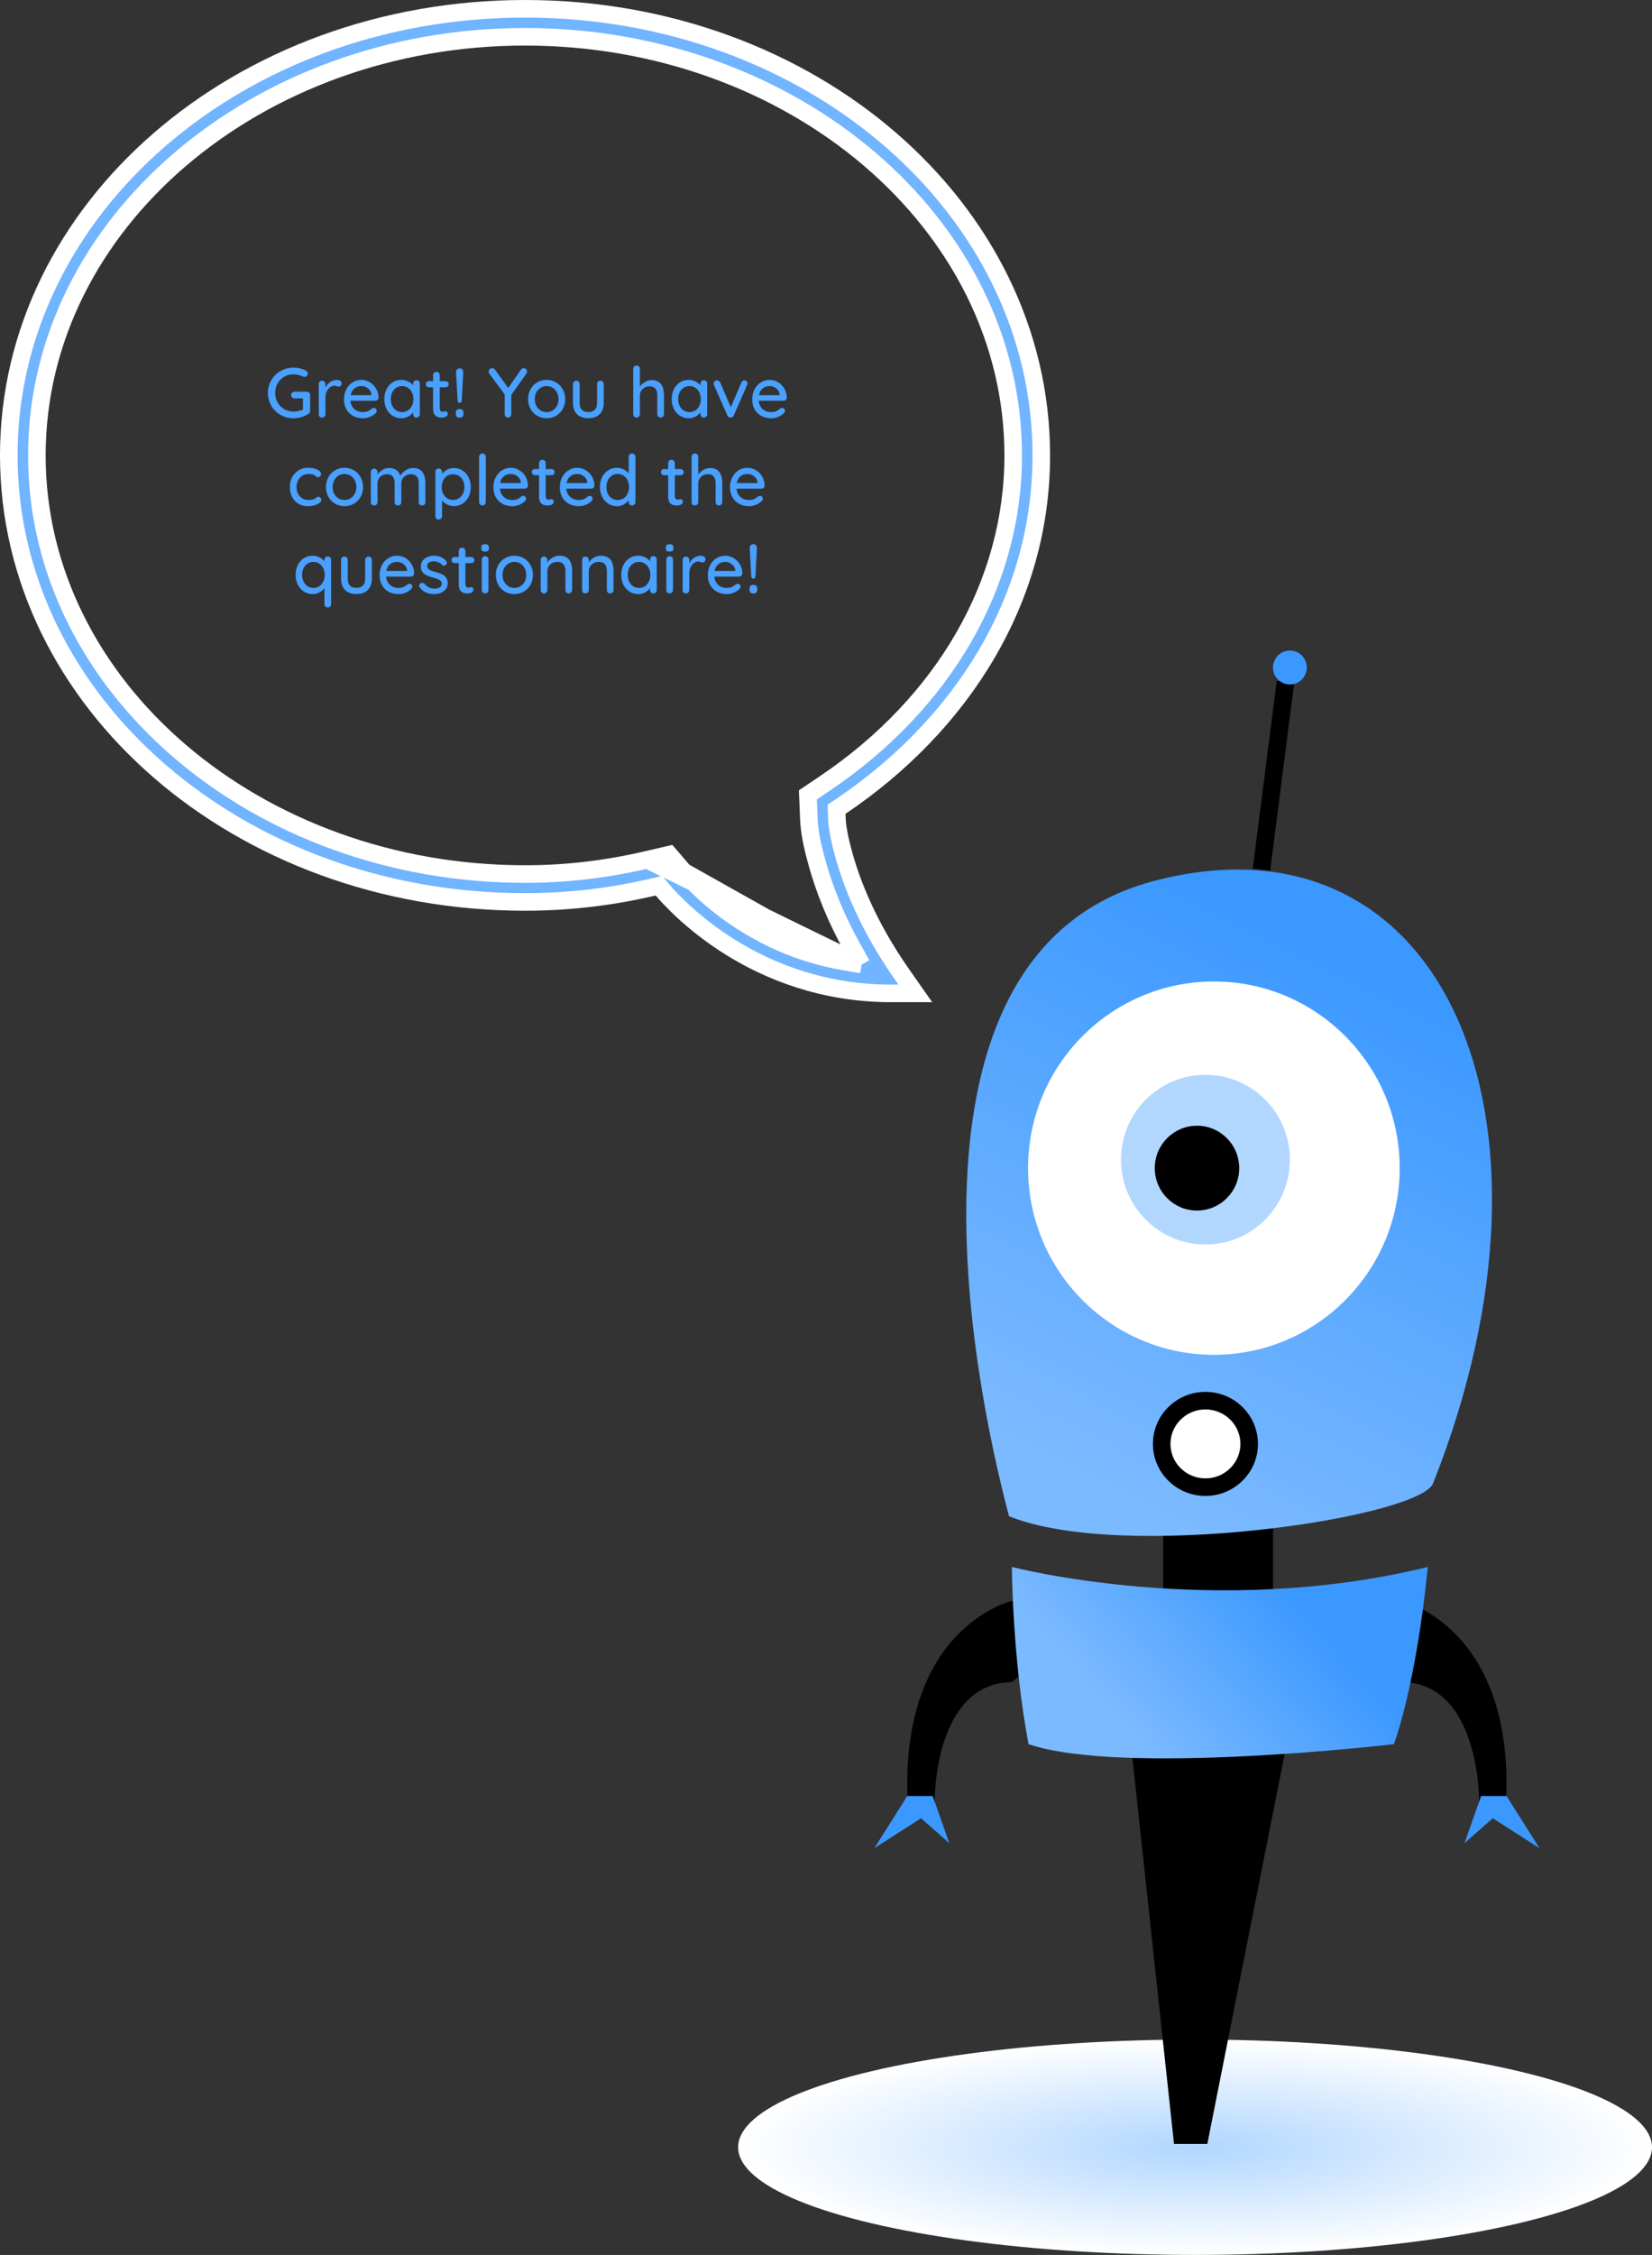 <svg width="376" height="513" viewBox="0 0 376 513" fill="none" xmlns="http://www.w3.org/2000/svg">
<rect x="0" y="0" width="376" height="513" fill="#333333" stroke="none"/>
<ellipse cx="272" cy="488.5" rx="104" ry="24.5" fill="url(#paint0_radial)"/>
<path d="M289.74 344.899H264.749V364.203H289.74V344.899Z" fill="black"/>
<path d="M230.312 364.203C230.312 364.203 204.873 370.071 206.572 409.56C214.117 412.259 212.743 409.56 212.743 409.56C212.743 409.56 212.564 382.953 230.312 382.666C241.219 374.457 235.425 369.727 235.425 369.727L230.312 364.203Z" fill="black"/>
<path d="M257.751 400.03L267.208 487.745H274.794L292.768 397.131L257.751 400.03Z" fill="black"/>
<path d="M319.07 364.203C319.07 364.203 344.509 370.071 342.811 409.56C335.265 412.259 336.639 409.56 336.639 409.56C336.639 409.56 336.818 382.953 319.07 382.666C308.164 374.457 313.957 369.727 313.957 369.727L319.07 364.203Z" fill="black"/>
<path d="M229.646 344.937C224.826 326.595 197.606 217.333 262.815 200.372C328.023 183.41 359.486 253.644 326.124 337.575C322.399 345.365 255.392 355.386 229.646 344.937Z" fill="url(#paint1_linear)"/>
<path d="M230.312 356.485C230.312 356.485 276.224 368.443 324.973 356.485C322.269 383.762 317.26 396.797 317.26 396.797C317.26 396.797 255.435 404.074 234.094 396.797C230.409 377.392 230.312 356.485 230.312 356.485Z" fill="url(#paint2_linear)"/>
<path d="M206.49 408.6L199 420.466L209.624 413.652L216.06 419.319L212.287 408.6H206.49Z" fill="#3B98FF"/>
<path d="M342.894 408.6L350.384 420.466L339.76 413.652L333.325 419.319L337.098 408.6H342.894Z" fill="#3B98FF"/>
<path d="M276.283 308.222C299.64 308.222 318.575 289.208 318.575 265.754C318.575 242.299 299.64 223.285 276.283 223.285C252.925 223.285 233.99 242.299 233.99 265.754C233.99 289.208 252.925 308.222 276.283 308.222Z" fill="white"/>
<path d="M274.361 283.127C284.978 283.127 293.584 274.484 293.584 263.823C293.584 253.162 284.978 244.519 274.361 244.519C263.744 244.519 255.137 253.162 255.137 263.823C255.137 274.484 263.744 283.127 274.361 283.127Z" fill="#B2D7FF"/>
<path d="M272.439 275.405C277.748 275.405 282.051 271.084 282.051 265.754C282.051 260.423 277.748 256.102 272.439 256.102C267.131 256.102 262.827 260.423 262.827 265.754C262.827 271.084 267.131 275.405 272.439 275.405Z" fill="black"/>
<path d="M287.118 197.825L292.573 155.146Z" fill="#3B98FF"/>
<path d="M287.118 197.825L292.573 155.146" stroke="black" stroke-width="4"/>
<path d="M293.584 155.721C295.707 155.721 297.429 153.993 297.429 151.861C297.429 149.729 295.707 148 293.584 148C291.461 148 289.739 149.729 289.739 151.861C289.739 153.993 291.461 155.721 293.584 155.721Z" fill="#3B98FF"/>
<path d="M284.933 328.491C284.933 322.716 280.199 318.034 274.36 318.034C268.521 318.034 263.787 322.716 263.787 328.491C263.787 334.266 268.521 338.947 274.36 338.947C280.199 338.947 284.933 334.266 284.933 328.491Z" fill="white"/>
<path d="M284.314 328.491C284.314 323.059 279.858 318.656 274.361 318.656C268.864 318.656 264.407 323.059 264.407 328.491C264.407 333.922 268.864 338.325 274.361 338.325C279.858 338.325 284.314 333.922 284.314 328.491Z" stroke="black" stroke-width="4"/>
<path d="M147.312 195.598L147.312 195.598L152.3 194.436L155.608 198.291L147.312 195.598ZM147.312 195.598C137.955 197.777 128.852 198.848 119.5 198.848C58.546 198.848 8.391 156.418 8.391 103.616C8.391 50.795 58.546 8.364 119.5 8.364C180.454 8.364 230.609 50.795 230.609 103.616C230.609 132.737 214.889 159.916 187.756 178.224L187.755 178.225L183.873 180.839L184.069 185.49L184.07 185.507L184.07 185.525C184.127 187.818 184.364 190.471 185.786 195.673L185.789 195.684C187.589 202.412 190.365 209.141 194.067 215.771L196.112 219.435M147.312 195.598L196.112 219.435M196.112 219.435L191.978 218.716M196.112 219.435L191.978 218.716M191.978 218.716C171.642 215.183 159.307 202.611 155.61 198.293L191.978 218.716ZM190.443 185.222L190.403 184.111L191.325 183.49C219.092 164.782 237 136.249 237 103.616C237 47.378 184.518 2 119.5 2C54.481 2 2 47.378 2 103.596C2 159.814 54.502 205.192 119.5 205.192C129.65 205.192 139.34 203.996 148.776 201.783L149.96 201.506L150.751 202.428C153.531 205.669 171.632 226 202.874 226H208.326L205.214 221.557L205.213 221.555C197.601 210.663 193.814 200.975 191.932 194.032L191.932 194.029C190.544 188.878 190.487 186.784 190.453 185.54C190.45 185.427 190.447 185.322 190.443 185.222Z" fill="#71B4FF" stroke="white" stroke-width="4"/>
<path d="M69.841 89.112C70.054 89.112 70.23 89.187 70.369 89.336C70.518 89.485 70.593 89.667 70.593 89.88V93.48C70.593 93.768 70.465 93.992 70.209 94.152C69.718 94.472 69.18 94.723 68.593 94.904C68.006 95.075 67.404 95.16 66.785 95.16C65.718 95.16 64.737 94.904 63.841 94.392C62.956 93.88 62.257 93.187 61.745 92.312C61.233 91.427 60.977 90.456 60.977 89.4C60.977 88.344 61.233 87.379 61.745 86.504C62.257 85.619 62.956 84.92 63.841 84.408C64.737 83.896 65.718 83.64 66.785 83.64C67.318 83.64 67.83 83.699 68.321 83.816C68.822 83.933 69.27 84.109 69.665 84.344C69.793 84.419 69.889 84.509 69.953 84.616C70.017 84.723 70.049 84.84 70.049 84.968C70.049 85.181 69.974 85.368 69.825 85.528C69.686 85.677 69.516 85.752 69.313 85.752C69.153 85.752 69.014 85.715 68.897 85.64C68.204 85.32 67.5 85.16 66.785 85.16C66.017 85.16 65.313 85.347 64.673 85.72C64.044 86.093 63.542 86.605 63.169 87.256C62.806 87.907 62.625 88.621 62.625 89.4C62.625 90.179 62.806 90.893 63.169 91.544C63.542 92.184 64.044 92.696 64.673 93.08C65.313 93.453 66.017 93.64 66.785 93.64C67.148 93.64 67.526 93.597 67.921 93.512C68.326 93.427 68.673 93.315 68.961 93.176V90.632H67.025C66.812 90.632 66.63 90.563 66.481 90.424C66.332 90.275 66.257 90.093 66.257 89.88C66.257 89.656 66.332 89.475 66.481 89.336C66.63 89.187 66.812 89.112 67.025 89.112H69.841ZM76.726 86.424C77.003 86.424 77.243 86.499 77.446 86.648C77.649 86.787 77.75 86.963 77.75 87.176C77.75 87.432 77.681 87.629 77.542 87.768C77.414 87.896 77.254 87.96 77.062 87.96C76.966 87.96 76.822 87.928 76.63 87.864C76.406 87.789 76.23 87.752 76.102 87.752C75.771 87.752 75.446 87.869 75.126 88.104C74.817 88.328 74.561 88.643 74.358 89.048C74.166 89.443 74.07 89.885 74.07 90.376V94.232C74.07 94.445 73.995 94.627 73.846 94.776C73.707 94.925 73.526 95 73.302 95C73.078 95 72.897 94.931 72.758 94.792C72.619 94.643 72.55 94.456 72.55 94.232V87.384C72.55 87.171 72.619 86.989 72.758 86.84C72.907 86.691 73.089 86.616 73.302 86.616C73.526 86.616 73.707 86.691 73.846 86.84C73.995 86.989 74.07 87.171 74.07 87.384V88.2C74.305 87.677 74.657 87.256 75.126 86.936C75.595 86.605 76.129 86.435 76.726 86.424ZM86.16 90.488C86.149 90.68 86.069 90.845 85.92 90.984C85.771 91.112 85.595 91.176 85.392 91.176H79.76C79.835 91.955 80.128 92.579 80.64 93.048C81.163 93.517 81.797 93.752 82.544 93.752C83.056 93.752 83.472 93.677 83.792 93.528C84.112 93.379 84.395 93.187 84.64 92.952C84.8 92.856 84.955 92.808 85.104 92.808C85.285 92.808 85.435 92.872 85.552 93C85.68 93.128 85.744 93.277 85.744 93.448C85.744 93.672 85.637 93.875 85.424 94.056C85.115 94.365 84.704 94.627 84.192 94.84C83.68 95.053 83.157 95.16 82.624 95.16C81.76 95.16 80.997 94.979 80.336 94.616C79.685 94.253 79.179 93.747 78.816 93.096C78.464 92.445 78.288 91.709 78.288 90.888C78.288 89.992 78.469 89.208 78.832 88.536C79.205 87.853 79.691 87.331 80.288 86.968C80.896 86.605 81.547 86.424 82.24 86.424C82.923 86.424 83.563 86.6 84.16 86.952C84.757 87.304 85.237 87.789 85.6 88.408C85.963 89.027 86.149 89.72 86.16 90.488ZM82.24 87.832C81.643 87.832 81.125 88.003 80.688 88.344C80.251 88.675 79.963 89.192 79.824 89.896H84.544V89.768C84.491 89.203 84.235 88.739 83.776 88.376C83.328 88.013 82.816 87.832 82.24 87.832ZM94.788 86.504C95.012 86.504 95.193 86.579 95.332 86.728C95.481 86.867 95.556 87.053 95.556 87.288V94.232C95.556 94.445 95.481 94.627 95.332 94.776C95.193 94.925 95.012 95 94.788 95C94.564 95 94.382 94.931 94.244 94.792C94.105 94.643 94.036 94.456 94.036 94.232V93.816C93.758 94.189 93.38 94.509 92.9 94.776C92.42 95.032 91.902 95.16 91.348 95.16C90.622 95.16 89.961 94.973 89.364 94.6C88.777 94.227 88.313 93.709 87.972 93.048C87.641 92.376 87.476 91.624 87.476 90.792C87.476 89.96 87.641 89.213 87.972 88.552C88.313 87.88 88.777 87.357 89.364 86.984C89.95 86.611 90.596 86.424 91.3 86.424C91.865 86.424 92.388 86.541 92.868 86.776C93.358 87.011 93.748 87.309 94.036 87.672V87.288C94.036 87.064 94.105 86.877 94.244 86.728C94.382 86.579 94.564 86.504 94.788 86.504ZM91.524 93.752C92.025 93.752 92.468 93.624 92.852 93.368C93.246 93.112 93.55 92.76 93.764 92.312C93.988 91.864 94.1 91.357 94.1 90.792C94.1 90.237 93.988 89.736 93.764 89.288C93.55 88.84 93.246 88.488 92.852 88.232C92.468 87.965 92.025 87.832 91.524 87.832C91.022 87.832 90.574 87.96 90.18 88.216C89.796 88.472 89.492 88.824 89.268 89.272C89.054 89.72 88.948 90.227 88.948 90.792C88.948 91.357 89.054 91.864 89.268 92.312C89.492 92.76 89.796 93.112 90.18 93.368C90.574 93.624 91.022 93.752 91.524 93.752ZM100.088 88.104V92.872C100.088 93.405 100.328 93.672 100.808 93.672C100.882 93.672 100.984 93.656 101.112 93.624C101.24 93.581 101.341 93.56 101.416 93.56C101.554 93.56 101.672 93.619 101.768 93.736C101.864 93.853 101.912 94.003 101.912 94.184C101.912 94.408 101.784 94.6 101.528 94.76C101.272 94.92 100.984 95 100.664 95C100.312 95 99.986 94.963 99.688 94.888C99.4 94.813 99.138 94.627 98.904 94.328C98.68 94.019 98.568 93.555 98.568 92.936V88.104H97.64C97.437 88.104 97.266 88.04 97.128 87.912C97 87.773 96.936 87.603 96.936 87.4C96.936 87.197 97 87.032 97.128 86.904C97.266 86.776 97.437 86.712 97.64 86.712H98.568V85.368C98.568 85.155 98.637 84.973 98.776 84.824C98.925 84.675 99.112 84.6 99.336 84.6C99.549 84.6 99.725 84.675 99.864 84.824C100.013 84.973 100.088 85.155 100.088 85.368V86.712H101.416C101.618 86.712 101.784 86.781 101.912 86.92C102.05 87.048 102.12 87.213 102.12 87.416C102.12 87.619 102.05 87.784 101.912 87.912C101.784 88.04 101.618 88.104 101.416 88.104H100.088ZM104.63 91.64C104.331 91.64 104.171 91.469 104.15 91.128L103.798 84.76C103.776 84.483 103.84 84.253 103.99 84.072C104.15 83.891 104.358 83.8 104.614 83.8C104.88 83.8 105.088 83.891 105.238 84.072C105.387 84.253 105.451 84.483 105.43 84.76L105.094 91.128C105.083 91.299 105.035 91.427 104.95 91.512C104.875 91.597 104.768 91.64 104.63 91.64ZM104.534 95C104.278 95 104.08 94.931 103.942 94.792C103.814 94.643 103.75 94.44 103.75 94.184V93.88C103.75 93.624 103.814 93.427 103.942 93.288C104.08 93.139 104.278 93.064 104.534 93.064H104.71C104.966 93.064 105.158 93.139 105.286 93.288C105.424 93.427 105.494 93.624 105.494 93.88V94.184C105.494 94.44 105.424 94.643 105.286 94.792C105.158 94.931 104.966 95 104.71 95H104.534ZM119.954 84.52C119.954 84.68 119.906 84.84 119.81 85L116.37 89.848V94.232C116.37 94.445 116.295 94.627 116.146 94.776C116.007 94.925 115.836 95 115.634 95C115.42 95 115.239 94.925 115.09 94.776C114.94 94.627 114.866 94.445 114.866 94.232V89.72L111.442 85.096C111.292 84.904 111.218 84.712 111.218 84.52C111.218 84.307 111.303 84.125 111.474 83.976C111.644 83.827 111.831 83.752 112.034 83.752C112.279 83.752 112.487 83.869 112.658 84.104L115.666 88.264L118.562 84.12C118.732 83.875 118.946 83.752 119.202 83.752C119.404 83.752 119.58 83.827 119.73 83.976C119.879 84.125 119.954 84.307 119.954 84.52ZM128.642 90.808C128.642 91.64 128.456 92.387 128.082 93.048C127.709 93.709 127.197 94.227 126.546 94.6C125.906 94.973 125.197 95.16 124.418 95.16C123.64 95.16 122.925 94.973 122.274 94.6C121.634 94.227 121.128 93.709 120.754 93.048C120.381 92.387 120.194 91.64 120.194 90.808C120.194 89.976 120.381 89.224 120.754 88.552C121.128 87.88 121.634 87.357 122.274 86.984C122.925 86.611 123.64 86.424 124.418 86.424C125.197 86.424 125.906 86.611 126.546 86.984C127.197 87.357 127.709 87.88 128.082 88.552C128.456 89.224 128.642 89.976 128.642 90.808ZM127.122 90.808C127.122 90.232 127 89.72 126.754 89.272C126.52 88.813 126.194 88.461 125.778 88.216C125.373 87.96 124.92 87.832 124.418 87.832C123.917 87.832 123.458 87.96 123.042 88.216C122.637 88.461 122.312 88.813 122.066 89.272C121.832 89.72 121.714 90.232 121.714 90.808C121.714 91.373 121.832 91.88 122.066 92.328C122.312 92.776 122.637 93.128 123.042 93.384C123.458 93.629 123.917 93.752 124.418 93.752C124.92 93.752 125.373 93.629 125.778 93.384C126.194 93.128 126.52 92.776 126.754 92.328C127 91.88 127.122 91.373 127.122 90.808ZM136.649 86.616C136.873 86.616 137.055 86.691 137.193 86.84C137.343 86.989 137.417 87.171 137.417 87.384V91.64C137.417 92.749 137.108 93.613 136.489 94.232C135.881 94.84 135.017 95.144 133.897 95.144C132.788 95.144 131.929 94.84 131.321 94.232C130.713 93.613 130.409 92.749 130.409 91.64V87.384C130.409 87.171 130.479 86.989 130.617 86.84C130.767 86.691 130.948 86.616 131.161 86.616C131.385 86.616 131.567 86.691 131.705 86.84C131.855 86.989 131.929 87.171 131.929 87.384V91.64C131.929 93.037 132.585 93.736 133.897 93.736C134.548 93.736 135.044 93.56 135.385 93.208C135.727 92.856 135.897 92.333 135.897 91.64V87.384C135.897 87.171 135.967 86.989 136.105 86.84C136.255 86.691 136.436 86.616 136.649 86.616ZM148.304 86.472C150.182 86.472 151.12 87.635 151.12 89.96V94.232C151.12 94.445 151.046 94.627 150.896 94.776C150.758 94.925 150.576 95 150.352 95C150.139 95 149.958 94.925 149.808 94.776C149.67 94.627 149.6 94.445 149.6 94.232V89.96C149.6 88.573 149.014 87.88 147.84 87.88C147.211 87.88 146.688 88.083 146.272 88.488C145.856 88.883 145.648 89.373 145.648 89.96V94.232C145.648 94.445 145.574 94.627 145.424 94.776C145.286 94.925 145.104 95 144.88 95C144.656 95 144.475 94.931 144.336 94.792C144.198 94.643 144.128 94.456 144.128 94.232V83.928C144.128 83.715 144.198 83.533 144.336 83.384C144.486 83.235 144.667 83.16 144.88 83.16C145.104 83.16 145.286 83.235 145.424 83.384C145.574 83.533 145.648 83.715 145.648 83.928V87.976C145.915 87.56 146.288 87.208 146.768 86.92C147.248 86.621 147.76 86.472 148.304 86.472ZM160.194 86.504C160.418 86.504 160.599 86.579 160.738 86.728C160.887 86.867 160.962 87.053 160.962 87.288V94.232C160.962 94.445 160.887 94.627 160.738 94.776C160.599 94.925 160.418 95 160.194 95C159.97 95 159.788 94.931 159.65 94.792C159.511 94.643 159.442 94.456 159.442 94.232V93.816C159.164 94.189 158.786 94.509 158.306 94.776C157.826 95.032 157.308 95.16 156.754 95.16C156.028 95.16 155.367 94.973 154.77 94.6C154.183 94.227 153.719 93.709 153.378 93.048C153.047 92.376 152.882 91.624 152.882 90.792C152.882 89.96 153.047 89.213 153.378 88.552C153.719 87.88 154.183 87.357 154.77 86.984C155.356 86.611 156.002 86.424 156.706 86.424C157.271 86.424 157.794 86.541 158.274 86.776C158.764 87.011 159.154 87.309 159.442 87.672V87.288C159.442 87.064 159.511 86.877 159.65 86.728C159.788 86.579 159.97 86.504 160.194 86.504ZM156.93 93.752C157.431 93.752 157.874 93.624 158.258 93.368C158.652 93.112 158.956 92.76 159.17 92.312C159.394 91.864 159.506 91.357 159.506 90.792C159.506 90.237 159.394 89.736 159.17 89.288C158.956 88.84 158.652 88.488 158.258 88.232C157.874 87.965 157.431 87.832 156.93 87.832C156.428 87.832 155.98 87.96 155.586 88.216C155.202 88.472 154.898 88.824 154.674 89.272C154.46 89.72 154.354 90.227 154.354 90.792C154.354 91.357 154.46 91.864 154.674 92.312C154.898 92.76 155.202 93.112 155.586 93.368C155.98 93.624 156.428 93.752 156.93 93.752ZM169.434 86.536C169.637 86.536 169.808 86.605 169.946 86.744C170.085 86.872 170.154 87.027 170.154 87.208C170.154 87.304 170.117 87.437 170.042 87.608L167.002 94.52C166.938 94.659 166.848 94.771 166.73 94.856C166.613 94.941 166.485 94.989 166.346 95C166.176 95.021 166.016 94.989 165.866 94.904C165.728 94.819 165.621 94.691 165.546 94.52L162.506 87.608C162.453 87.448 162.426 87.315 162.426 87.208C162.426 87.037 162.496 86.883 162.634 86.744C162.773 86.605 162.954 86.536 163.178 86.536C163.338 86.536 163.482 86.579 163.61 86.664C163.738 86.739 163.84 86.856 163.914 87.016L166.33 92.632L168.746 87.016C168.896 86.696 169.125 86.536 169.434 86.536ZM179.082 90.488C179.071 90.68 178.991 90.845 178.842 90.984C178.693 91.112 178.517 91.176 178.314 91.176H172.682C172.757 91.955 173.05 92.579 173.562 93.048C174.085 93.517 174.719 93.752 175.466 93.752C175.978 93.752 176.394 93.677 176.714 93.528C177.034 93.379 177.317 93.187 177.562 92.952C177.722 92.856 177.877 92.808 178.026 92.808C178.207 92.808 178.357 92.872 178.474 93C178.602 93.128 178.666 93.277 178.666 93.448C178.666 93.672 178.559 93.875 178.346 94.056C178.037 94.365 177.626 94.627 177.114 94.84C176.602 95.053 176.079 95.16 175.546 95.16C174.682 95.16 173.919 94.979 173.258 94.616C172.607 94.253 172.101 93.747 171.738 93.096C171.386 92.445 171.21 91.709 171.21 90.888C171.21 89.992 171.391 89.208 171.754 88.536C172.127 87.853 172.613 87.331 173.21 86.968C173.818 86.605 174.469 86.424 175.162 86.424C175.845 86.424 176.485 86.6 177.082 86.952C177.679 87.304 178.159 87.789 178.522 88.408C178.885 89.027 179.071 89.72 179.082 90.488ZM175.162 87.832C174.565 87.832 174.047 88.003 173.61 88.344C173.173 88.675 172.885 89.192 172.746 89.896H177.466V89.768C177.413 89.203 177.157 88.739 176.698 88.376C176.25 88.013 175.738 87.832 175.162 87.832ZM70.128 106.424C70.97 106.424 71.669 106.557 72.224 106.824C72.789 107.091 73.072 107.432 73.072 107.848C73.072 108.029 73.013 108.195 72.896 108.344C72.778 108.483 72.629 108.552 72.448 108.552C72.309 108.552 72.197 108.531 72.112 108.488C72.037 108.445 71.93 108.376 71.792 108.28C71.728 108.216 71.626 108.141 71.488 108.056C71.36 107.992 71.178 107.939 70.944 107.896C70.709 107.853 70.496 107.832 70.304 107.832C69.749 107.832 69.258 107.96 68.832 108.216C68.405 108.472 68.074 108.829 67.84 109.288C67.605 109.736 67.488 110.237 67.488 110.792C67.488 111.357 67.6 111.864 67.824 112.312C68.058 112.76 68.384 113.112 68.8 113.368C69.216 113.624 69.69 113.752 70.224 113.752C70.778 113.752 71.226 113.667 71.568 113.496C71.642 113.453 71.744 113.384 71.872 113.288C71.978 113.203 72.069 113.139 72.144 113.096C72.229 113.053 72.33 113.032 72.448 113.032C72.661 113.032 72.826 113.101 72.944 113.24C73.072 113.368 73.136 113.539 73.136 113.752C73.136 113.976 72.992 114.2 72.704 114.424C72.426 114.637 72.048 114.813 71.568 114.952C71.098 115.091 70.592 115.16 70.048 115.16C69.237 115.16 68.522 114.973 67.904 114.6C67.285 114.216 66.805 113.693 66.464 113.032C66.133 112.36 65.968 111.613 65.968 110.792C65.968 109.971 66.144 109.229 66.496 108.568C66.848 107.896 67.338 107.373 67.968 107C68.597 106.616 69.317 106.424 70.128 106.424ZM82.635 110.808C82.635 111.64 82.448 112.387 82.075 113.048C81.701 113.709 81.189 114.227 80.538 114.6C79.898 114.973 79.189 115.16 78.41 115.16C77.632 115.16 76.917 114.973 76.266 114.6C75.626 114.227 75.12 113.709 74.746 113.048C74.373 112.387 74.186 111.64 74.186 110.808C74.186 109.976 74.373 109.224 74.746 108.552C75.12 107.88 75.626 107.357 76.266 106.984C76.917 106.611 77.632 106.424 78.41 106.424C79.189 106.424 79.898 106.611 80.538 106.984C81.189 107.357 81.701 107.88 82.075 108.552C82.448 109.224 82.635 109.976 82.635 110.808ZM81.115 110.808C81.115 110.232 80.992 109.72 80.746 109.272C80.512 108.813 80.186 108.461 79.77 108.216C79.365 107.96 78.912 107.832 78.41 107.832C77.909 107.832 77.451 107.96 77.034 108.216C76.629 108.461 76.304 108.813 76.058 109.272C75.824 109.72 75.707 110.232 75.707 110.808C75.707 111.373 75.824 111.88 76.058 112.328C76.304 112.776 76.629 113.128 77.034 113.384C77.451 113.629 77.909 113.752 78.41 113.752C78.912 113.752 79.365 113.629 79.77 113.384C80.186 113.128 80.512 112.776 80.746 112.328C80.992 111.88 81.115 111.373 81.115 110.808ZM94.018 106.472C95.884 106.472 96.818 107.635 96.818 109.96V114.232C96.818 114.456 96.748 114.643 96.61 114.792C96.471 114.931 96.29 115 96.066 115C95.842 115 95.655 114.925 95.506 114.776C95.367 114.627 95.298 114.445 95.298 114.232V109.976C95.298 108.579 94.711 107.88 93.538 107.88C93.122 107.88 92.743 107.976 92.402 108.168C92.071 108.349 91.81 108.6 91.618 108.92C91.436 109.24 91.346 109.592 91.346 109.976V114.232C91.346 114.445 91.271 114.627 91.122 114.776C90.983 114.925 90.802 115 90.578 115C90.354 115 90.172 114.931 90.034 114.792C89.895 114.643 89.826 114.456 89.826 114.232V109.96C89.826 109.331 89.692 108.829 89.426 108.456C89.159 108.072 88.716 107.88 88.098 107.88C87.468 107.88 86.946 108.083 86.53 108.488C86.124 108.883 85.922 109.373 85.922 109.96V114.232C85.922 114.445 85.847 114.627 85.698 114.776C85.559 114.925 85.378 115 85.154 115C84.93 115 84.748 114.931 84.61 114.792C84.471 114.643 84.402 114.456 84.402 114.232V107.384C84.402 107.171 84.471 106.989 84.61 106.84C84.759 106.691 84.94 106.616 85.154 106.616C85.378 106.616 85.559 106.691 85.698 106.84C85.847 106.989 85.922 107.171 85.922 107.384V107.944C86.199 107.528 86.567 107.181 87.026 106.904C87.495 106.616 88.002 106.472 88.546 106.472C89.868 106.472 90.727 107.059 91.122 108.232C91.356 107.784 91.746 107.379 92.29 107.016C92.834 106.653 93.41 106.472 94.018 106.472ZM103.297 106.472C104.022 106.472 104.678 106.659 105.265 107.032C105.852 107.395 106.31 107.907 106.641 108.568C106.982 109.229 107.153 109.976 107.153 110.808C107.153 111.64 106.982 112.387 106.641 113.048C106.31 113.699 105.852 114.211 105.265 114.584C104.678 114.957 104.033 115.144 103.329 115.144C102.774 115.144 102.257 115.021 101.777 114.776C101.297 114.531 100.908 114.232 100.609 113.88V117.432C100.609 117.645 100.534 117.827 100.385 117.976C100.246 118.125 100.065 118.2 99.841 118.2C99.628 118.2 99.447 118.125 99.297 117.976C99.159 117.837 99.089 117.656 99.089 117.432V107.368C99.089 107.144 99.159 106.957 99.297 106.808C99.436 106.659 99.617 106.584 99.841 106.584C100.065 106.584 100.246 106.659 100.385 106.808C100.534 106.957 100.609 107.144 100.609 107.368V107.832C100.865 107.459 101.238 107.139 101.729 106.872C102.22 106.605 102.742 106.472 103.297 106.472ZM103.121 113.736C103.612 113.736 104.054 113.608 104.449 113.352C104.844 113.096 105.148 112.749 105.361 112.312C105.585 111.864 105.697 111.363 105.697 110.808C105.697 110.253 105.585 109.757 105.361 109.32C105.148 108.872 104.844 108.52 104.449 108.264C104.054 108.008 103.612 107.88 103.121 107.88C102.62 107.88 102.172 108.008 101.777 108.264C101.382 108.509 101.073 108.856 100.849 109.304C100.636 109.752 100.529 110.253 100.529 110.808C100.529 111.363 100.636 111.864 100.849 112.312C101.073 112.76 101.382 113.112 101.777 113.368C102.172 113.613 102.62 113.736 103.121 113.736ZM110.565 114.232C110.565 114.445 110.491 114.627 110.341 114.776C110.192 114.925 110.011 115 109.797 115C109.584 115 109.403 114.925 109.253 114.776C109.115 114.627 109.045 114.445 109.045 114.232V103.928C109.045 103.715 109.12 103.533 109.269 103.384C109.419 103.235 109.6 103.16 109.813 103.16C110.027 103.16 110.203 103.235 110.341 103.384C110.491 103.533 110.565 103.715 110.565 103.928V114.232ZM120.168 110.488C120.157 110.68 120.077 110.845 119.928 110.984C119.779 111.112 119.603 111.176 119.4 111.176H113.768C113.843 111.955 114.136 112.579 114.648 113.048C115.171 113.517 115.805 113.752 116.552 113.752C117.064 113.752 117.48 113.677 117.8 113.528C118.12 113.379 118.403 113.187 118.648 112.952C118.808 112.856 118.963 112.808 119.112 112.808C119.293 112.808 119.443 112.872 119.56 113C119.688 113.128 119.752 113.277 119.752 113.448C119.752 113.672 119.645 113.875 119.432 114.056C119.123 114.365 118.712 114.627 118.2 114.84C117.688 115.053 117.165 115.16 116.632 115.16C115.768 115.16 115.005 114.979 114.344 114.616C113.693 114.253 113.187 113.747 112.824 113.096C112.472 112.445 112.296 111.709 112.296 110.888C112.296 109.992 112.477 109.208 112.84 108.536C113.213 107.853 113.699 107.331 114.296 106.968C114.904 106.605 115.555 106.424 116.248 106.424C116.931 106.424 117.571 106.6 118.168 106.952C118.765 107.304 119.245 107.789 119.608 108.408C119.971 109.027 120.157 109.72 120.168 110.488ZM116.248 107.832C115.651 107.832 115.133 108.003 114.696 108.344C114.259 108.675 113.971 109.192 113.832 109.896H118.552V109.768C118.499 109.203 118.243 108.739 117.784 108.376C117.336 108.013 116.824 107.832 116.248 107.832ZM124.205 108.104V112.872C124.205 113.405 124.445 113.672 124.925 113.672C125 113.672 125.101 113.656 125.229 113.624C125.357 113.581 125.458 113.56 125.533 113.56C125.672 113.56 125.789 113.619 125.885 113.736C125.981 113.853 126.029 114.003 126.029 114.184C126.029 114.408 125.901 114.6 125.645 114.76C125.389 114.92 125.101 115 124.781 115C124.429 115 124.104 114.963 123.805 114.888C123.517 114.813 123.256 114.627 123.021 114.328C122.797 114.019 122.685 113.555 122.685 112.936V108.104H121.757C121.554 108.104 121.384 108.04 121.245 107.912C121.117 107.773 121.053 107.603 121.053 107.4C121.053 107.197 121.117 107.032 121.245 106.904C121.384 106.776 121.554 106.712 121.757 106.712H122.685V105.368C122.685 105.155 122.754 104.973 122.893 104.824C123.042 104.675 123.229 104.6 123.453 104.6C123.666 104.6 123.842 104.675 123.981 104.824C124.13 104.973 124.205 105.155 124.205 105.368V106.712H125.533C125.736 106.712 125.901 106.781 126.029 106.92C126.168 107.048 126.237 107.213 126.237 107.416C126.237 107.619 126.168 107.784 126.029 107.912C125.901 108.04 125.736 108.104 125.533 108.104H124.205ZM135.293 110.488C135.282 110.68 135.202 110.845 135.053 110.984C134.904 111.112 134.728 111.176 134.525 111.176H128.893C128.968 111.955 129.261 112.579 129.773 113.048C130.296 113.517 130.93 113.752 131.677 113.752C132.189 113.752 132.605 113.677 132.925 113.528C133.245 113.379 133.528 113.187 133.773 112.952C133.933 112.856 134.088 112.808 134.237 112.808C134.418 112.808 134.568 112.872 134.685 113C134.813 113.128 134.877 113.277 134.877 113.448C134.877 113.672 134.77 113.875 134.557 114.056C134.248 114.365 133.837 114.627 133.325 114.84C132.813 115.053 132.29 115.16 131.757 115.16C130.893 115.16 130.13 114.979 129.469 114.616C128.818 114.253 128.312 113.747 127.949 113.096C127.597 112.445 127.421 111.709 127.421 110.888C127.421 109.992 127.602 109.208 127.965 108.536C128.338 107.853 128.824 107.331 129.421 106.968C130.029 106.605 130.68 106.424 131.373 106.424C132.056 106.424 132.696 106.6 133.293 106.952C133.89 107.304 134.37 107.789 134.733 108.408C135.096 109.027 135.282 109.72 135.293 110.488ZM131.373 107.832C130.776 107.832 130.258 108.003 129.821 108.344C129.384 108.675 129.096 109.192 128.957 109.896H133.677V109.768C133.624 109.203 133.368 108.739 132.909 108.376C132.461 108.013 131.949 107.832 131.373 107.832ZM143.858 103.16C144.082 103.16 144.263 103.235 144.402 103.384C144.551 103.523 144.626 103.704 144.626 103.928V114.232C144.626 114.445 144.551 114.627 144.402 114.776C144.263 114.925 144.082 115 143.858 115C143.634 115 143.453 114.931 143.314 114.792C143.175 114.643 143.106 114.456 143.106 114.232V113.784C142.839 114.168 142.461 114.493 141.97 114.76C141.49 115.027 140.973 115.16 140.418 115.16C139.693 115.16 139.037 114.973 138.45 114.6C137.863 114.227 137.399 113.709 137.058 113.048C136.717 112.376 136.546 111.624 136.546 110.792C136.546 109.96 136.711 109.213 137.042 108.552C137.383 107.88 137.847 107.357 138.434 106.984C139.021 106.611 139.666 106.424 140.37 106.424C140.935 106.424 141.458 106.541 141.938 106.776C142.418 107.011 142.807 107.315 143.106 107.688V103.928C143.106 103.704 143.175 103.523 143.314 103.384C143.453 103.235 143.634 103.16 143.858 103.16ZM140.594 113.752C141.095 113.752 141.538 113.624 141.922 113.368C142.317 113.112 142.621 112.76 142.834 112.312C143.058 111.864 143.17 111.357 143.17 110.792C143.17 110.237 143.058 109.736 142.834 109.288C142.621 108.829 142.317 108.472 141.922 108.216C141.538 107.96 141.095 107.832 140.594 107.832C140.093 107.832 139.645 107.96 139.25 108.216C138.866 108.472 138.562 108.829 138.338 109.288C138.125 109.736 138.018 110.237 138.018 110.792C138.018 111.357 138.125 111.864 138.338 112.312C138.562 112.76 138.866 113.112 139.25 113.368C139.645 113.624 140.093 113.752 140.594 113.752ZM153.596 108.104V112.872C153.596 113.405 153.836 113.672 154.316 113.672C154.39 113.672 154.492 113.656 154.62 113.624C154.748 113.581 154.849 113.56 154.924 113.56C155.062 113.56 155.18 113.619 155.276 113.736C155.372 113.853 155.42 114.003 155.42 114.184C155.42 114.408 155.292 114.6 155.036 114.76C154.78 114.92 154.492 115 154.172 115C153.82 115 153.494 114.963 153.196 114.888C152.908 114.813 152.646 114.627 152.412 114.328C152.188 114.019 152.076 113.555 152.076 112.936V108.104H151.148C150.945 108.104 150.774 108.04 150.636 107.912C150.508 107.773 150.444 107.603 150.444 107.4C150.444 107.197 150.508 107.032 150.636 106.904C150.774 106.776 150.945 106.712 151.148 106.712H152.076V105.368C152.076 105.155 152.145 104.973 152.284 104.824C152.433 104.675 152.62 104.6 152.844 104.6C153.057 104.6 153.233 104.675 153.372 104.824C153.521 104.973 153.596 105.155 153.596 105.368V106.712H154.924C155.126 106.712 155.292 106.781 155.42 106.92C155.558 107.048 155.628 107.213 155.628 107.416C155.628 107.619 155.558 107.784 155.42 107.912C155.292 108.04 155.126 108.104 154.924 108.104H153.596ZM161.578 106.472C163.455 106.472 164.394 107.635 164.394 109.96V114.232C164.394 114.445 164.319 114.627 164.17 114.776C164.031 114.925 163.85 115 163.626 115C163.412 115 163.231 114.925 163.082 114.776C162.943 114.627 162.874 114.445 162.874 114.232V109.96C162.874 108.573 162.287 107.88 161.114 107.88C160.484 107.88 159.962 108.083 159.546 108.488C159.13 108.883 158.922 109.373 158.922 109.96V114.232C158.922 114.445 158.847 114.627 158.698 114.776C158.559 114.925 158.378 115 158.154 115C157.93 115 157.748 114.931 157.61 114.792C157.471 114.643 157.402 114.456 157.402 114.232V103.928C157.402 103.715 157.471 103.533 157.61 103.384C157.759 103.235 157.94 103.16 158.154 103.16C158.378 103.16 158.559 103.235 158.698 103.384C158.847 103.533 158.922 103.715 158.922 103.928V107.976C159.188 107.56 159.562 107.208 160.042 106.92C160.522 106.621 161.034 106.472 161.578 106.472ZM174.027 110.488C174.017 110.68 173.937 110.845 173.787 110.984C173.638 111.112 173.462 111.176 173.259 111.176H167.627C167.702 111.955 167.995 112.579 168.507 113.048C169.03 113.517 169.665 113.752 170.411 113.752C170.923 113.752 171.339 113.677 171.659 113.528C171.979 113.379 172.262 113.187 172.507 112.952C172.667 112.856 172.822 112.808 172.971 112.808C173.153 112.808 173.302 112.872 173.419 113C173.547 113.128 173.611 113.277 173.611 113.448C173.611 113.672 173.505 113.875 173.291 114.056C172.982 114.365 172.571 114.627 172.059 114.84C171.547 115.053 171.025 115.16 170.491 115.16C169.627 115.16 168.865 114.979 168.203 114.616C167.553 114.253 167.046 113.747 166.683 113.096C166.331 112.445 166.155 111.709 166.155 110.888C166.155 109.992 166.337 109.208 166.699 108.536C167.073 107.853 167.558 107.331 168.155 106.968C168.763 106.605 169.414 106.424 170.107 106.424C170.79 106.424 171.43 106.6 172.027 106.952C172.625 107.304 173.105 107.789 173.467 108.408C173.83 109.027 174.017 109.72 174.027 110.488ZM170.107 107.832C169.51 107.832 168.993 108.003 168.555 108.344C168.118 108.675 167.83 109.192 167.691 109.896H172.411V109.768C172.358 109.203 172.102 108.739 171.643 108.376C171.195 108.013 170.683 107.832 170.107 107.832ZM74.6 126.584C74.824 126.584 75.005 126.659 75.144 126.808C75.293 126.947 75.368 127.133 75.368 127.368V137.432C75.368 137.645 75.293 137.827 75.144 137.976C75.005 138.125 74.824 138.2 74.6 138.2C74.376 138.2 74.195 138.125 74.056 137.976C73.917 137.837 73.848 137.656 73.848 137.432V133.784C73.581 134.168 73.203 134.493 72.712 134.76C72.232 135.027 71.715 135.16 71.16 135.16C70.435 135.16 69.779 134.973 69.192 134.6C68.605 134.227 68.141 133.709 67.8 133.048C67.459 132.376 67.288 131.624 67.288 130.792C67.288 129.96 67.453 129.213 67.784 128.552C68.125 127.88 68.589 127.357 69.176 126.984C69.763 126.611 70.408 126.424 71.112 126.424C71.677 126.424 72.2 126.541 72.68 126.776C73.16 127.011 73.549 127.315 73.848 127.688V127.368C73.848 127.144 73.917 126.957 74.056 126.808C74.195 126.659 74.376 126.584 74.6 126.584ZM71.336 133.752C71.837 133.752 72.28 133.624 72.664 133.368C73.059 133.112 73.363 132.76 73.576 132.312C73.8 131.864 73.912 131.357 73.912 130.792C73.912 130.237 73.8 129.736 73.576 129.288C73.363 128.829 73.059 128.472 72.664 128.216C72.28 127.96 71.837 127.832 71.336 127.832C70.835 127.832 70.387 127.96 69.992 128.216C69.608 128.472 69.304 128.829 69.08 129.288C68.867 129.736 68.76 130.237 68.76 130.792C68.76 131.357 68.867 131.864 69.08 132.312C69.304 132.76 69.608 133.112 69.992 133.368C70.387 133.624 70.835 133.752 71.336 133.752ZM83.868 126.616C84.092 126.616 84.273 126.691 84.412 126.84C84.561 126.989 84.636 127.171 84.636 127.384V131.64C84.636 132.749 84.327 133.613 83.708 134.232C83.1 134.84 82.236 135.144 81.116 135.144C80.007 135.144 79.148 134.84 78.54 134.232C77.932 133.613 77.628 132.749 77.628 131.64V127.384C77.628 127.171 77.698 126.989 77.836 126.84C77.986 126.691 78.167 126.616 78.38 126.616C78.604 126.616 78.785 126.691 78.924 126.84C79.073 126.989 79.148 127.171 79.148 127.384V131.64C79.148 133.037 79.804 133.736 81.116 133.736C81.767 133.736 82.263 133.56 82.604 133.208C82.945 132.856 83.116 132.333 83.116 131.64V127.384C83.116 127.171 83.186 126.989 83.324 126.84C83.474 126.691 83.655 126.616 83.868 126.616ZM94.269 130.488C94.259 130.68 94.179 130.845 94.029 130.984C93.88 131.112 93.704 131.176 93.501 131.176H87.869C87.944 131.955 88.237 132.579 88.749 133.048C89.272 133.517 89.907 133.752 90.653 133.752C91.165 133.752 91.581 133.677 91.901 133.528C92.221 133.379 92.504 133.187 92.749 132.952C92.909 132.856 93.064 132.808 93.213 132.808C93.395 132.808 93.544 132.872 93.661 133C93.789 133.128 93.853 133.277 93.853 133.448C93.853 133.672 93.747 133.875 93.533 134.056C93.224 134.365 92.813 134.627 92.301 134.84C91.789 135.053 91.267 135.16 90.733 135.16C89.869 135.16 89.107 134.979 88.445 134.616C87.795 134.253 87.288 133.747 86.925 133.096C86.573 132.445 86.397 131.709 86.397 130.888C86.397 129.992 86.579 129.208 86.941 128.536C87.315 127.853 87.8 127.331 88.397 126.968C89.005 126.605 89.656 126.424 90.349 126.424C91.032 126.424 91.672 126.6 92.269 126.952C92.867 127.304 93.347 127.789 93.709 128.408C94.072 129.027 94.259 129.72 94.269 130.488ZM90.349 127.832C89.752 127.832 89.235 128.003 88.797 128.344C88.36 128.675 88.072 129.192 87.933 129.896H92.653V129.768C92.6 129.203 92.344 128.739 91.885 128.376C91.437 128.013 90.925 127.832 90.349 127.832ZM95.554 133.688C95.458 133.539 95.41 133.395 95.41 133.256C95.41 133.043 95.522 132.861 95.746 132.712C95.853 132.637 95.976 132.6 96.114 132.6C96.306 132.6 96.482 132.68 96.642 132.84C96.962 133.203 97.304 133.475 97.666 133.656C98.04 133.837 98.482 133.928 98.994 133.928C99.4 133.917 99.757 133.827 100.066 133.656C100.376 133.475 100.53 133.187 100.53 132.792C100.53 132.429 100.37 132.152 100.05 131.96C99.741 131.768 99.282 131.592 98.674 131.432C98.077 131.272 97.581 131.107 97.186 130.936C96.792 130.755 96.456 130.499 96.178 130.168C95.912 129.827 95.778 129.384 95.778 128.84C95.778 128.36 95.912 127.939 96.178 127.576C96.456 127.213 96.818 126.931 97.266 126.728C97.725 126.525 98.221 126.424 98.754 126.424C99.266 126.424 99.773 126.52 100.274 126.712C100.786 126.904 101.202 127.197 101.522 127.592C101.65 127.741 101.714 127.896 101.714 128.056C101.714 128.227 101.629 128.392 101.458 128.552C101.352 128.648 101.218 128.696 101.058 128.696C100.866 128.696 100.712 128.632 100.594 128.504C100.37 128.248 100.093 128.051 99.762 127.912C99.442 127.773 99.085 127.704 98.69 127.704C98.285 127.704 97.938 127.789 97.65 127.96C97.373 128.12 97.234 128.397 97.234 128.792C97.245 129.165 97.405 129.443 97.714 129.624C98.034 129.805 98.52 129.981 99.17 130.152C99.736 130.301 100.205 130.461 100.578 130.632C100.952 130.803 101.266 131.059 101.522 131.4C101.778 131.731 101.906 132.168 101.906 132.712C101.906 133.213 101.762 133.651 101.474 134.024C101.186 134.387 100.808 134.669 100.338 134.872C99.88 135.064 99.389 135.16 98.866 135.16C98.194 135.16 97.57 135.043 96.994 134.808C96.429 134.573 95.949 134.2 95.554 133.688ZM105.931 128.104V132.872C105.931 133.405 106.171 133.672 106.651 133.672C106.726 133.672 106.827 133.656 106.955 133.624C107.083 133.581 107.185 133.56 107.259 133.56C107.398 133.56 107.515 133.619 107.611 133.736C107.707 133.853 107.755 134.003 107.755 134.184C107.755 134.408 107.627 134.6 107.371 134.76C107.115 134.92 106.827 135 106.507 135C106.155 135 105.83 134.963 105.531 134.888C105.243 134.813 104.982 134.627 104.747 134.328C104.523 134.019 104.411 133.555 104.411 132.936V128.104H103.483C103.281 128.104 103.11 128.04 102.971 127.912C102.843 127.773 102.779 127.603 102.779 127.4C102.779 127.197 102.843 127.032 102.971 126.904C103.11 126.776 103.281 126.712 103.483 126.712H104.411V125.368C104.411 125.155 104.481 124.973 104.619 124.824C104.769 124.675 104.955 124.6 105.179 124.6C105.393 124.6 105.569 124.675 105.707 124.824C105.857 124.973 105.931 125.155 105.931 125.368V126.712H107.259C107.462 126.712 107.627 126.781 107.755 126.92C107.894 127.048 107.963 127.213 107.963 127.416C107.963 127.619 107.894 127.784 107.755 127.912C107.627 128.04 107.462 128.104 107.259 128.104H105.931ZM111.178 134.232C111.178 134.445 111.103 134.627 110.954 134.776C110.815 134.925 110.634 135 110.41 135C110.196 135 110.015 134.925 109.866 134.776C109.727 134.627 109.658 134.445 109.658 134.232V127.304C109.658 127.091 109.727 126.909 109.866 126.76C110.015 126.611 110.196 126.536 110.41 126.536C110.634 126.536 110.815 126.611 110.954 126.76C111.103 126.909 111.178 127.091 111.178 127.304V134.232ZM110.41 125.48C110.1 125.48 109.876 125.427 109.738 125.32C109.61 125.203 109.546 125.021 109.546 124.776V124.52C109.546 124.264 109.615 124.083 109.754 123.976C109.903 123.869 110.127 123.816 110.426 123.816C110.724 123.816 110.938 123.875 111.066 123.992C111.204 124.099 111.274 124.275 111.274 124.52V124.776C111.274 125.032 111.204 125.213 111.066 125.32C110.927 125.427 110.708 125.48 110.41 125.48ZM121.299 130.808C121.299 131.64 121.112 132.387 120.739 133.048C120.365 133.709 119.853 134.227 119.203 134.6C118.563 134.973 117.853 135.16 117.075 135.16C116.296 135.16 115.581 134.973 114.931 134.6C114.291 134.227 113.784 133.709 113.411 133.048C113.037 132.387 112.851 131.64 112.851 130.808C112.851 129.976 113.037 129.224 113.411 128.552C113.784 127.88 114.291 127.357 114.931 126.984C115.581 126.611 116.296 126.424 117.075 126.424C117.853 126.424 118.563 126.611 119.203 126.984C119.853 127.357 120.365 127.88 120.739 128.552C121.112 129.224 121.299 129.976 121.299 130.808ZM119.779 130.808C119.779 130.232 119.656 129.72 119.411 129.272C119.176 128.813 118.851 128.461 118.435 128.216C118.029 127.96 117.576 127.832 117.075 127.832C116.573 127.832 116.115 127.96 115.699 128.216C115.293 128.461 114.968 128.813 114.723 129.272C114.488 129.72 114.371 130.232 114.371 130.808C114.371 131.373 114.488 131.88 114.723 132.328C114.968 132.776 115.293 133.128 115.699 133.384C116.115 133.629 116.573 133.752 117.075 133.752C117.576 133.752 118.029 133.629 118.435 133.384C118.851 133.128 119.176 132.776 119.411 132.328C119.656 131.88 119.779 131.373 119.779 130.808ZM127.338 126.424C129.258 126.424 130.218 127.576 130.218 129.88V134.232C130.218 134.445 130.143 134.627 129.994 134.776C129.855 134.925 129.674 135 129.45 135C129.236 135 129.055 134.925 128.906 134.776C128.767 134.627 128.698 134.445 128.698 134.232V129.896C128.698 129.267 128.554 128.765 128.266 128.392C127.978 128.019 127.508 127.832 126.858 127.832C126.431 127.832 126.042 127.928 125.69 128.12C125.348 128.301 125.076 128.552 124.874 128.872C124.682 129.181 124.586 129.523 124.586 129.896V134.232C124.586 134.445 124.511 134.627 124.362 134.776C124.223 134.925 124.042 135 123.818 135C123.594 135 123.412 134.931 123.274 134.792C123.135 134.643 123.066 134.456 123.066 134.232V127.384C123.066 127.171 123.135 126.989 123.274 126.84C123.423 126.691 123.604 126.616 123.818 126.616C124.042 126.616 124.223 126.691 124.362 126.84C124.511 126.989 124.586 127.171 124.586 127.384V127.944C124.863 127.517 125.247 127.16 125.738 126.872C126.239 126.573 126.772 126.424 127.338 126.424ZM136.76 126.424C138.68 126.424 139.64 127.576 139.64 129.88V134.232C139.64 134.445 139.565 134.627 139.416 134.776C139.277 134.925 139.096 135 138.872 135C138.658 135 138.477 134.925 138.328 134.776C138.189 134.627 138.12 134.445 138.12 134.232V129.896C138.12 129.267 137.976 128.765 137.688 128.392C137.4 128.019 136.93 127.832 136.28 127.832C135.853 127.832 135.464 127.928 135.112 128.12C134.77 128.301 134.498 128.552 134.296 128.872C134.104 129.181 134.008 129.523 134.008 129.896V134.232C134.008 134.445 133.933 134.627 133.784 134.776C133.645 134.925 133.464 135 133.24 135C133.016 135 132.834 134.931 132.696 134.792C132.557 134.643 132.488 134.456 132.488 134.232V127.384C132.488 127.171 132.557 126.989 132.696 126.84C132.845 126.691 133.026 126.616 133.24 126.616C133.464 126.616 133.645 126.691 133.784 126.84C133.933 126.989 134.008 127.171 134.008 127.384V127.944C134.285 127.517 134.669 127.16 135.16 126.872C135.661 126.573 136.194 126.424 136.76 126.424ZM148.709 126.504C148.933 126.504 149.115 126.579 149.253 126.728C149.403 126.867 149.477 127.053 149.477 127.288V134.232C149.477 134.445 149.403 134.627 149.253 134.776C149.115 134.925 148.933 135 148.709 135C148.485 135 148.304 134.931 148.165 134.792C148.027 134.643 147.957 134.456 147.957 134.232V133.816C147.68 134.189 147.301 134.509 146.821 134.776C146.341 135.032 145.824 135.16 145.269 135.16C144.544 135.16 143.883 134.973 143.285 134.6C142.699 134.227 142.235 133.709 141.893 133.048C141.563 132.376 141.397 131.624 141.397 130.792C141.397 129.96 141.563 129.213 141.893 128.552C142.235 127.88 142.699 127.357 143.285 126.984C143.872 126.611 144.517 126.424 145.221 126.424C145.787 126.424 146.309 126.541 146.789 126.776C147.28 127.011 147.669 127.309 147.957 127.672V127.288C147.957 127.064 148.027 126.877 148.165 126.728C148.304 126.579 148.485 126.504 148.709 126.504ZM145.445 133.752C145.947 133.752 146.389 133.624 146.773 133.368C147.168 133.112 147.472 132.76 147.685 132.312C147.909 131.864 148.021 131.357 148.021 130.792C148.021 130.237 147.909 129.736 147.685 129.288C147.472 128.84 147.168 128.488 146.773 128.232C146.389 127.965 145.947 127.832 145.445 127.832C144.944 127.832 144.496 127.96 144.101 128.216C143.717 128.472 143.413 128.824 143.189 129.272C142.976 129.72 142.869 130.227 142.869 130.792C142.869 131.357 142.976 131.864 143.189 132.312C143.413 132.76 143.717 133.112 144.101 133.368C144.496 133.624 144.944 133.752 145.445 133.752ZM153.178 134.232C153.178 134.445 153.103 134.627 152.954 134.776C152.815 134.925 152.634 135 152.41 135C152.196 135 152.015 134.925 151.866 134.776C151.727 134.627 151.658 134.445 151.658 134.232V127.304C151.658 127.091 151.727 126.909 151.866 126.76C152.015 126.611 152.196 126.536 152.41 126.536C152.634 126.536 152.815 126.611 152.954 126.76C153.103 126.909 153.178 127.091 153.178 127.304V134.232ZM152.41 125.48C152.1 125.48 151.876 125.427 151.738 125.32C151.61 125.203 151.546 125.021 151.546 124.776V124.52C151.546 124.264 151.615 124.083 151.754 123.976C151.903 123.869 152.127 123.816 152.426 123.816C152.724 123.816 152.938 123.875 153.066 123.992C153.204 124.099 153.274 124.275 153.274 124.52V124.776C153.274 125.032 153.204 125.213 153.066 125.32C152.927 125.427 152.708 125.48 152.41 125.48ZM159.539 126.424C159.816 126.424 160.056 126.499 160.259 126.648C160.461 126.787 160.563 126.963 160.563 127.176C160.563 127.432 160.493 127.629 160.355 127.768C160.227 127.896 160.067 127.96 159.875 127.96C159.779 127.96 159.635 127.928 159.443 127.864C159.219 127.789 159.043 127.752 158.915 127.752C158.584 127.752 158.259 127.869 157.939 128.104C157.629 128.328 157.373 128.643 157.171 129.048C156.979 129.443 156.883 129.885 156.883 130.376V134.232C156.883 134.445 156.808 134.627 156.659 134.776C156.52 134.925 156.339 135 156.115 135C155.891 135 155.709 134.931 155.571 134.792C155.432 134.643 155.363 134.456 155.363 134.232V127.384C155.363 127.171 155.432 126.989 155.571 126.84C155.72 126.691 155.901 126.616 156.115 126.616C156.339 126.616 156.52 126.691 156.659 126.84C156.808 126.989 156.883 127.171 156.883 127.384V128.2C157.117 127.677 157.469 127.256 157.939 126.936C158.408 126.605 158.941 126.435 159.539 126.424ZM168.973 130.488C168.962 130.68 168.882 130.845 168.733 130.984C168.583 131.112 168.407 131.176 168.205 131.176H162.573C162.647 131.955 162.941 132.579 163.453 133.048C163.975 133.517 164.61 133.752 165.357 133.752C165.869 133.752 166.285 133.677 166.605 133.528C166.925 133.379 167.207 133.187 167.453 132.952C167.613 132.856 167.767 132.808 167.917 132.808C168.098 132.808 168.247 132.872 168.365 133C168.493 133.128 168.557 133.277 168.557 133.448C168.557 133.672 168.45 133.875 168.237 134.056C167.927 134.365 167.517 134.627 167.005 134.84C166.493 135.053 165.97 135.16 165.437 135.16C164.573 135.16 163.81 134.979 163.149 134.616C162.498 134.253 161.991 133.747 161.629 133.096C161.277 132.445 161.101 131.709 161.101 130.888C161.101 129.992 161.282 129.208 161.645 128.536C162.018 127.853 162.503 127.331 163.101 126.968C163.709 126.605 164.359 126.424 165.053 126.424C165.735 126.424 166.375 126.6 166.973 126.952C167.57 127.304 168.05 127.789 168.413 128.408C168.775 129.027 168.962 129.72 168.973 130.488ZM165.053 127.832C164.455 127.832 163.938 128.003 163.501 128.344C163.063 128.675 162.775 129.192 162.637 129.896H167.357V129.768C167.303 129.203 167.047 128.739 166.589 128.376C166.141 128.013 165.629 127.832 165.053 127.832ZM171.474 131.64C171.175 131.64 171.015 131.469 170.994 131.128L170.642 124.76C170.62 124.483 170.684 124.253 170.834 124.072C170.994 123.891 171.202 123.8 171.458 123.8C171.724 123.8 171.932 123.891 172.082 124.072C172.231 124.253 172.295 124.483 172.274 124.76L171.938 131.128C171.927 131.299 171.879 131.427 171.794 131.512C171.719 131.597 171.612 131.64 171.474 131.64ZM171.378 135C171.122 135 170.924 134.931 170.786 134.792C170.658 134.643 170.594 134.44 170.594 134.184V133.88C170.594 133.624 170.658 133.427 170.786 133.288C170.924 133.139 171.122 133.064 171.378 133.064H171.554C171.81 133.064 172.002 133.139 172.13 133.288C172.268 133.427 172.338 133.624 172.338 133.88V134.184C172.338 134.44 172.268 134.643 172.13 134.792C172.002 134.931 171.81 135 171.554 135H171.378Z" fill="#49A0FF"/>
<defs>
<radialGradient id="paint0_radial" cx="0" cy="0" r="1" gradientUnits="userSpaceOnUse" gradientTransform="translate(272 488.5) rotate(90) scale(24.5 104)">
<stop stop-color="#B0D6FF"/>
<stop offset="1" stop-color="white"/>
</radialGradient>
<linearGradient id="paint1_linear" x1="301.24" y1="213.684" x2="240.564" y2="333.608" gradientUnits="userSpaceOnUse">
<stop stop-color="#3B98FF"/>
<stop offset="1" stop-color="#7CBAFF"/>
</linearGradient>
<linearGradient id="paint2_linear" x1="258.876" y1="396.58" x2="295.671" y2="363.827" gradientUnits="userSpaceOnUse">
<stop stop-color="#7CBAFF"/>
<stop offset="1" stop-color="#3B98FF"/>
</linearGradient>
</defs>
</svg>
